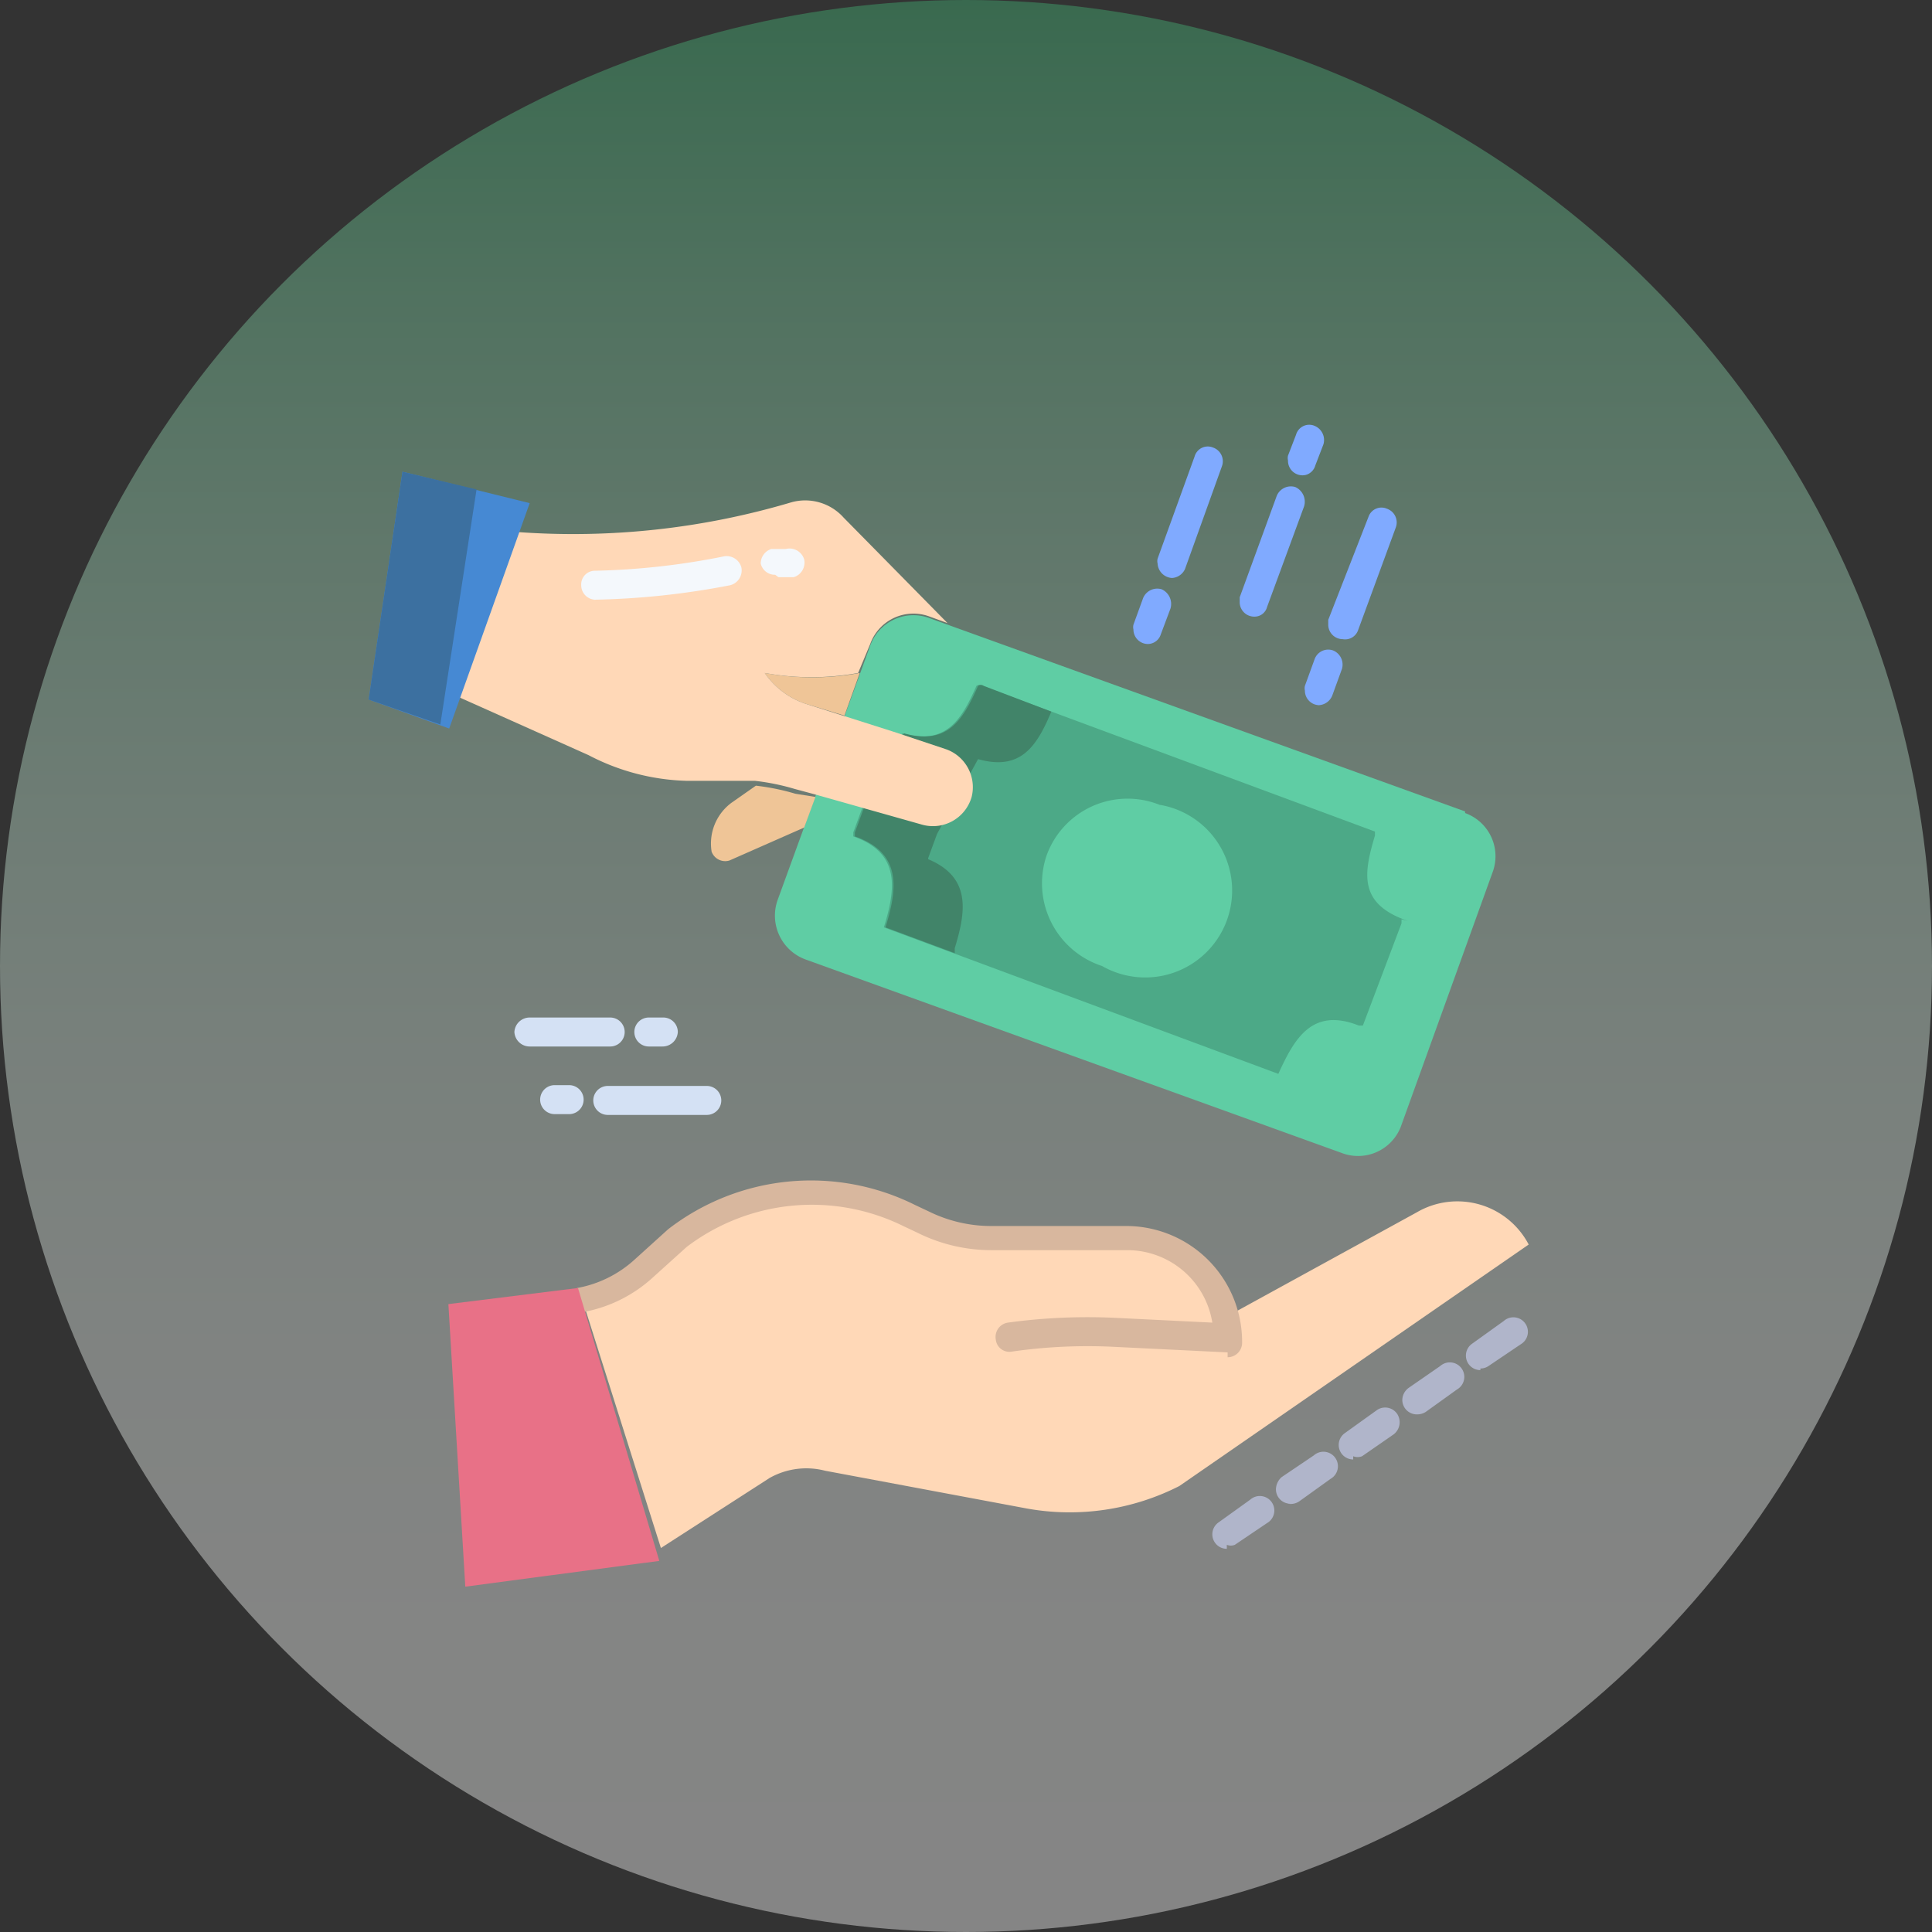 <svg id="Layer_1" data-name="Layer 1" xmlns="http://www.w3.org/2000/svg" xmlns:xlink="http://www.w3.org/1999/xlink" viewBox="0 0 24 24"><rect x="0" y="0" width="24" height="24" fill="#333333" stroke="none"/><defs><linearGradient id="linear-gradient" x1="12" y1="-152" x2="12" y2="-127.76" gradientTransform="matrix(1, 0, 0, -1, 0, -128)" gradientUnits="userSpaceOnUse"><stop offset="0" stop-color="#fff"/><stop offset="0.16" stop-color="#fcfefc"/><stop offset="0.31" stop-color="#f1faf5"/><stop offset="0.45" stop-color="#dff3e8"/><stop offset="0.58" stop-color="#c5ead6"/><stop offset="0.71" stop-color="#a4debe"/><stop offset="0.84" stop-color="#7ccfa1"/><stop offset="0.96" stop-color="#4dbe80"/><stop offset="1" stop-color="#3db874"/></linearGradient></defs><title>pembiayaan_icon</title><circle cx="12" cy="12" r="12" opacity="0.4" fill="url(#linear-gradient)" style="isolation:isolate"/><path d="M18.2,10.08l-6.65-2.4a.57.57,0,0,0-.74.34L9.66,11.18a.58.58,0,0,0,.35.74h0l6.65,2.4A.57.57,0,0,0,17.4,14l1.14-3.16a.57.57,0,0,0-.34-.74Z" fill="#5fcda4"/><path d="M17.49,11.44h0c-.62-.21-.55-.59-.41-1.06,0,0,0,0,0-.05L12.2,8.52a.06.06,0,0,0-.07,0c-.19.43-.38.74-.92.59l-.5.93h0l-.11.3a0,0,0,0,0,0,.05h0c.6.21.52.67.38,1.13a0,0,0,0,0,0,0l4.9,1.82s0,0,0,0c.2-.44.42-.83,1-.6h0a0,0,0,0,0,.05,0l.48-1.27s0,0,0-.05Z" fill="#4ca987"/><path d="M14.42,10a1.08,1.08,0,1,1-.73,2A1.08,1.08,0,0,1,13,10.63h0A1.07,1.07,0,0,1,14.41,10Z" fill="#5fcda4"/><path d="M17.6,15.06l-2.37,1.3A1.25,1.25,0,0,0,14,15.29H12.33a2,2,0,0,1-.86-.2L11.3,15a2.75,2.75,0,0,0-2.88.28L8,15.67a1.7,1.7,0,0,1-.79.4h0l1,3.16,1.35-.87a.93.93,0,0,1,.69-.09l2.51.47a3,3,0,0,0,1.89-.28l4.34-3A1,1,0,0,0,17.6,15.06Z" fill="#ffd8b7"/><path d="M10.68,8.36l-.19.53L10,8.74a1,1,0,0,1-.5-.38A3.23,3.23,0,0,0,10.68,8.36Z" fill="#efc597"/><path d="M10.13,9.9l-.14.38-.93.41a.18.18,0,0,1-.22-.11,0,0,0,0,0,0,0,.63.63,0,0,1,.25-.61l.3-.21a2.84,2.84,0,0,1,.49.1Z" fill="#efc597"/><path d="M11.53,10.71h0a0,0,0,0,1,0-.05l.11-.3h0l.51-.93c.53.15.73-.16.91-.59h0l-.84-.32a.06.06,0,0,0-.07,0c-.19.43-.38.74-.92.59l-.5.93h0l-.11.3a0,0,0,0,0,0,.05h0c.6.21.52.67.38,1.13a0,0,0,0,0,0,0l.86.32s0-.06,0-.06c.14-.46.22-.91-.39-1.13Z" fill="#418469"/><path d="M11.76,9.31l-.66-.22L10,8.74a1,1,0,0,1-.5-.38,3.23,3.23,0,0,0,1.16,0L10.81,8a.57.57,0,0,1,.74-.34l.22.08L10.48,6.43a.64.64,0,0,0-.65-.19,9.51,9.51,0,0,1-3.39.37h0L5.7,8.66l1.61.72a2.78,2.78,0,0,0,1.23.32l.64,0h.2a2.84,2.84,0,0,1,.49.1l.26.07,1.31.37a.5.5,0,0,0,.63-.34A.5.5,0,0,0,11.76,9.31Z" fill="#ffd8b7"/><path d="M5,5.86,4.58,8.69l1,.36,1-2.8Z" fill="#4689d3"/><path d="M5,5.86,4.58,8.69,5.47,9l.45-2.92Z" fill="#3c70a0"/><g id="_Group_" data-name=" Group "><g id="_Path_" data-name=" Path "><path d="M15.25,16.8h0l-1.43-.07a6.59,6.59,0,0,0-1.25.06.17.17,0,0,1-.2-.15.18.18,0,0,1,.15-.21h0a7.3,7.3,0,0,1,1.32-.06l1.22.06a1.07,1.07,0,0,0-1.05-.9H12.33a2.06,2.06,0,0,1-.94-.22l-.17-.08a2.57,2.57,0,0,0-2.69.26l-.41.37a1.75,1.75,0,0,1-.88.44A.18.18,0,0,1,7.17,16h0a1.44,1.44,0,0,0,.71-.35l.42-.38h0a2.9,2.9,0,0,1,3.07-.3l.17.08a1.75,1.75,0,0,0,.78.18H14a1.44,1.44,0,0,1,1.43,1.45.18.18,0,0,1-.18.18Z" fill="#d8b79e"/></g></g><path d="M14.26,8a.18.18,0,0,1-.18-.18.13.13,0,0,1,0-.06l.12-.33a.19.19,0,0,1,.23-.11.2.2,0,0,1,.11.24l-.12.32A.17.17,0,0,1,14.26,8Z" fill="#80aaff"/><path d="M14.56,7.18A.19.19,0,0,1,14.38,7a.13.13,0,0,1,0-.06l.46-1.27a.17.17,0,0,1,.23-.11.18.18,0,0,1,.11.23h0l-.46,1.28A.19.19,0,0,1,14.56,7.18Z" fill="#80aaff"/><path d="M15.58,7.66a.18.18,0,0,1-.18-.18s0,0,0-.06l.46-1.26a.19.19,0,0,1,.23-.11.2.2,0,0,1,.11.24l-.46,1.25A.16.16,0,0,1,15.58,7.66Z" fill="#80aaff"/><path d="M16.22,5.9A.18.18,0,0,1,16,5.72a.13.13,0,0,1,0-.06l.1-.26a.17.17,0,0,1,.23-.11.19.19,0,0,1,.11.23l-.1.26A.17.17,0,0,1,16.22,5.9Z" fill="#80aaff"/><path d="M16.39,8.76a.18.18,0,0,1-.18-.18.13.13,0,0,1,0-.06l.12-.33a.18.18,0,0,1,.23-.11.19.19,0,0,1,.11.23l-.12.33a.19.19,0,0,1-.17.12Z" fill="#80aaff"/><path d="M16.68,7.94a.18.18,0,0,1-.18-.18s0,0,0-.06L17,6.42a.17.17,0,0,1,.23-.1.18.18,0,0,1,.11.23h0l-.47,1.28A.17.17,0,0,1,16.68,7.94Z" fill="#80aaff"/><path d="M7.07,13.84H6.89a.18.18,0,0,1,0-.36h.18a.18.18,0,0,1,0,.36Z" fill="#d4e1f4"/><path d="M8.78,13.85H7.55a.18.18,0,0,1,0-.36H8.78a.18.18,0,0,1,0,.36Z" fill="#d4e1f4"/><path d="M8.23,13H8.06a.18.18,0,0,1,0-.36h.18a.18.18,0,0,1,.18.18.19.19,0,0,1-.19.18Z" fill="#d4e1f4"/><path d="M7.58,13h-1a.19.19,0,0,1-.19-.18.19.19,0,0,1,.19-.18h1a.18.18,0,1,1,0,.36Z" fill="#d4e1f4"/><path d="M15.24,19.24a.18.18,0,0,1-.18-.18.18.18,0,0,1,.08-.15l.39-.28a.18.18,0,1,1,.21.29h0l-.4.27a.13.13,0,0,1-.1,0Zm.79-.56a.18.18,0,0,1-.18-.18.21.21,0,0,1,.07-.15l.4-.27a.18.18,0,1,1,.21.29h0l-.39.28A.19.19,0,0,1,16,18.68Zm.78-.55a.18.18,0,0,1-.18-.18.18.18,0,0,1,.08-.15l.39-.28a.18.18,0,0,1,.26.05.19.19,0,0,1-.05.25l-.39.27a.15.15,0,0,1-.11,0Zm.79-.56a.18.18,0,0,1-.18-.18.19.19,0,0,1,.08-.15l.39-.27a.18.18,0,1,1,.21.29l-.39.28A.2.2,0,0,1,17.6,17.57Zm.79-.55a.18.18,0,0,1-.18-.18.18.18,0,0,1,.08-.15l.39-.28a.18.18,0,1,1,.21.29h0l-.4.27A.18.18,0,0,1,18.39,17Z" fill="#b0b5ca"/><path d="M9.63,7.14A.18.18,0,0,1,9.45,7a.19.19,0,0,1,.13-.18l.18,0a.19.19,0,0,1,.23.13.19.19,0,0,1-.13.22l-.19,0Z" fill="#f4f8fc"/><path d="M7.4,7.45a.18.18,0,0,1-.18-.18.17.17,0,0,1,.17-.18A9,9,0,0,0,9,6.91a.19.19,0,0,1,.21.14.19.19,0,0,1-.14.22,9.71,9.71,0,0,1-1.7.18Z" fill="#f4f8fc"/><path d="M7.18,16l-1.61.2.21,3.51,2.41-.32Z" fill="#e87187"/></svg>